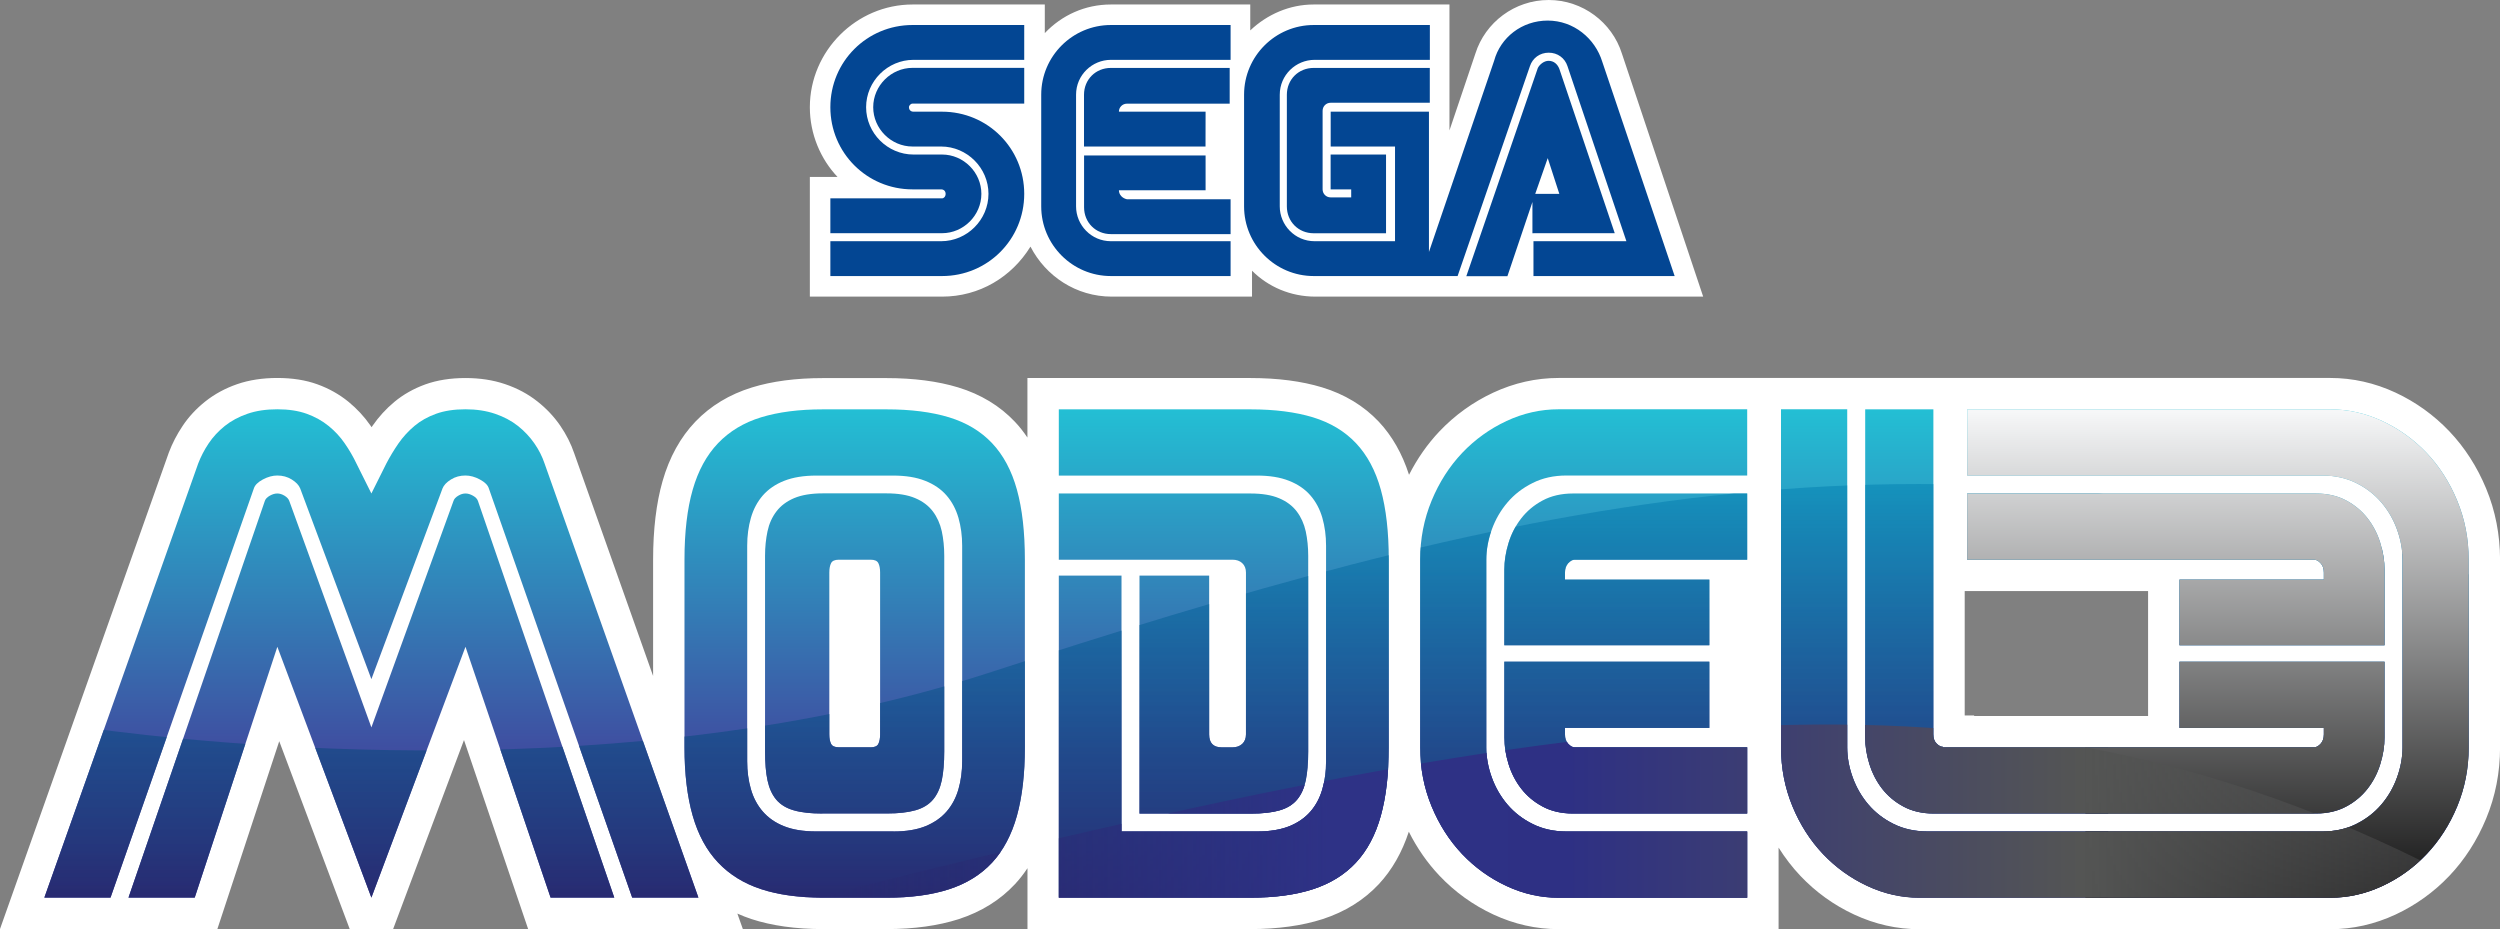 <?xml version="1.0" encoding="utf-8"?>
<!-- Generator: Adobe Illustrator 25.4.1, SVG Export Plug-In . SVG Version: 6.00 Build 0)  -->
<svg version="1.1" id="Layer_1" xmlns="http://www.w3.org/2000/svg" xmlns:xlink="http://www.w3.org/1999/xlink" x="0px" y="0px"
	 viewBox="0 0 3839 1426.6" style="enable-background:new 0 0 3839 1426.6;" xml:space="preserve">
<rect x="0" y="0" width="3839" height="1426.6" fill="#808080" stroke="none"/>
<style type="text/css">
	.st0{fill:#FFFFFF;}
	.st1{fill:#034693;}
	.st2{fill:url(#SVGID_00000061459438103495344260000017360832199951739325_);}
	.st3{fill:url(#SVGID_00000004511620385642267470000014415916414757842619_);}
	.st4{fill:url(#SVGID_00000010309236141115270380000010408446504454071464_);}
	.st5{fill:url(#SVGID_00000033335703562560723110000007265884802076355246_);}
	.st6{fill:url(#SVGID_00000085237811917872391700000010694341373191928496_);}
	.st7{fill:url(#SVGID_00000066503422333609923320000013250368530150723224_);}
	.st8{fill:url(#SVGID_00000088107647640346482510000014723237994278511777_);}
	.st9{fill:url(#SVGID_00000106856540503951838520000015303528233426481049_);}
	.st10{fill:url(#SVGID_00000048482161122054290820000002701865725426657705_);}
	.st11{fill:url(#SVGID_00000096763378697366237300000007566759752532730789_);}
	.st12{fill:url(#SVGID_00000085241250419247237840000009691054380881906313_);}
	.st13{clip-path:url(#SVGID_00000088119289984852884050000013264258732896035506_);}
	.st14{fill:url(#SVGID_00000051351188236131203980000014101169153574413742_);}
	.st15{fill:url(#SVGID_00000146465833745055324420000008689468575203029387_);}
	.st16{fill:url(#SVGID_00000101096424877405650780000003125223661856503179_);}
	.st17{fill:url(#SVGID_00000135659048196248013670000016937821420328953263_);}
	.st18{fill:url(#SVGID_00000030447776309373171410000002103060273173007805_);}
	.st19{fill:url(#SVGID_00000026151804645147215550000016945993098092795009_);}
	.st20{fill:url(#SVGID_00000066474343412993197310000006475312342811201669_);}
	.st21{fill:none;}
	.st22{clip-path:url(#SVGID_00000105415497769504707000000012936274518766981276_);}
	.st23{fill:url(#SVGID_00000016060874861215812780000015487278603455840940_);}
	.st24{fill:url(#SVGID_00000012452603093474818800000010154426822341254322_);}
	.st25{fill:url(#SVGID_00000049923440782179134310000017246466633590205627_);}
	.st26{fill:url(#SVGID_00000005230201035813824470000012281208804445408129_);}
	.st27{fill:url(#SVGID_00000176012549080645621200000006520879509578444930_);}
	.st28{fill:url(#SVGID_00000013891465385139863790000007054341468265462955_);}
	.st29{fill:url(#SVGID_00000092434844034152611450000002786112175906106040_);}
	.st30{fill:url(#SVGID_00000052796196707995052210000007781258545984305085_);}
	.st31{fill:url(#SVGID_00000019645560395008339440000007861746146661024671_);}
	.st32{fill:url(#SVGID_00000132070952264095323240000016629882548596514706_);}
	.st33{fill:url(#SVGID_00000155120029819627268590000013621806181035270022_);}
	.st34{fill:url(#SVGID_00000078023951161477426890000005069862333490684855_);}
	.st35{clip-path:url(#SVGID_00000124881166224250900900000004963149303058664883_);}
	.st36{fill:url(#SVGID_00000016069804312063424730000014268882799158934656_);}
	.st37{fill:url(#SVGID_00000137849281450761731270000016586939868766211733_);}
	.st38{fill:url(#SVGID_00000076577252070262101470000001637723945591323532_);}
	.st39{fill:url(#SVGID_00000039113947797708922410000002445653588381779361_);}
	.st40{fill:url(#SVGID_00000183932650162380011870000018174446277003698072_);}
	.st41{fill:url(#SVGID_00000149354337509550454310000011172900771594075544_);}
	.st42{fill:url(#SVGID_00000080165044963220438890000007094913959290768555_);}
	.st43{clip-path:url(#SVGID_00000132780135933926021360000001651270246236888241_);}
	.st44{fill:url(#SVGID_00000154425540291361942140000006776960544860870021_);}
	.st45{fill:url(#SVGID_00000067948482578316968920000017572047904928681864_);}
	.st46{fill:url(#SVGID_00000118372708204815179990000011763195370582655878_);}
	.st47{fill:url(#SVGID_00000162313726511699166700000014226136698997560464_);}
	.st48{fill:url(#SVGID_00000042005091968285189650000010540495248865079187_);}
	.st49{fill:url(#SVGID_00000113329850656128106470000000282238194786299531_);}
	.st50{fill:url(#SVGID_00000147901087528205524790000004128902478449337019_);}
	.st51{fill:url(#SVGID_00000077325863268996635660000004892263478239269306_);}
	.st52{fill:url(#SVGID_00000167395463960610645040000014764532142742786210_);}
	.st53{fill:url(#SVGID_00000163790142772598403580000016259395834055913367_);}
	.st54{fill:url(#SVGID_00000059297348935618752220000005634890482478702765_);}
	.st55{fill:url(#SVGID_00000054969873750618816990000004163639831264689592_);}
	.st56{clip-path:url(#SVGID_00000003798346663799590250000015581778393654041503_);}
	.st57{fill:url(#SVGID_00000099623321379261248410000010097949391597482930_);}
	.st58{fill:url(#SVGID_00000173122482955646259380000003406532710096254592_);}
	.st59{fill:url(#SVGID_00000066495143015027879660000001842914786048356266_);}
	.st60{fill:url(#SVGID_00000121967777234422030580000005686875935811139512_);}
	.st61{fill:url(#SVGID_00000094588968495386022660000015151947217966143639_);}
	.st62{fill:url(#SVGID_00000023970920586496442210000009258930840083343024_);}
	.st63{fill:url(#SVGID_00000057108368939761916150000013167905064280533633_);}
	.st64{clip-path:url(#SVGID_00000127761410424033696550000011134846885944329130_);}
	.st65{fill:url(#SVGID_00000111169411499805621540000001705476939956226722_);}
	.st66{fill:url(#SVGID_00000104703897796173945980000017124216825208651959_);}
	.st67{fill:url(#SVGID_00000144321961539778938990000006140929588691359116_);}
	.st68{fill:url(#SVGID_00000042012218009918728940000018291647692606261156_);}
	.st69{fill:url(#SVGID_00000074440096815958043650000002177081782702114729_);}
	.st70{fill:url(#SVGID_00000085955167649223314260000015218042604514513835_);}
	.st71{fill:url(#SVGID_00000162332112617651058450000011247198020218762391_);}
	.st72{fill:url(#SVGID_00000095319864121150096560000008730991680159713980_);}
	.st73{fill:url(#SVGID_00000105417112581236083790000008651665259695761050_);}
	.st74{fill:url(#SVGID_00000037669356595769194680000018093476688395758493_);}
	.st75{fill:url(#SVGID_00000165920542827272718040000000905007613131583641_);}
	.st76{fill:url(#SVGID_00000018949322583762009080000004092655354244457357_);}
	.st77{fill:url(#SVGID_00000119077953934670951910000006766443777939299487_);}
	.st78{fill:url(#SVGID_00000007404308457986910800000007914192201504086192_);}
	.st79{fill:url(#SVGID_00000056414392461052239960000008827013285873238145_);}
	.st80{fill:url(#SVGID_00000035492861155921729040000003086810506426627002_);}
	.st81{fill:url(#SVGID_00000156584974710363703930000013776159187747332492_);}
	.st82{fill:url(#SVGID_00000110470355203157827850000004331124571092209024_);}
	.st83{fill:url(#SVGID_00000008113818009984864780000008172706266827580349_);}
	.st84{fill:url(#SVGID_00000026864654570242156210000005136347370916306608_);}
	.st85{fill:url(#SVGID_00000150787795957049567620000008389954957654776505_);}
	.st86{fill:url(#SVGID_00000142886895634328532360000010749195026986208395_);}
	.st87{fill:url(#SVGID_00000000939334012481700710000006141914837740934578_);}
	.st88{fill:url(#SVGID_00000029011072797031494830000007934892187853647236_);}
	.st89{fill:url(#SVGID_00000167367827850884584120000005295953706796927150_);}
	.st90{fill:url(#SVGID_00000014619569745116536540000004094431055174818700_);}
	.st91{fill:url(#SVGID_00000103976402421507843070000005705743102843295657_);}
	.st92{clip-path:url(#SVGID_00000127008263254467946580000010783387123032339903_);}
	.st93{fill:url(#SVGID_00000004548584772452981630000005366522455375280793_);}
	.st94{fill:url(#SVGID_00000158015324648971538120000000744636925875634573_);}
	.st95{fill:url(#SVGID_00000029732058738126814530000011743474100058094738_);}
	.st96{fill:url(#SVGID_00000062876464074883317350000013095775402670464147_);}
	.st97{fill:url(#SVGID_00000145026889646178877690000007775118663108031362_);}
	.st98{fill:url(#SVGID_00000145756733916223331800000010228007589533633191_);}
	.st99{fill:url(#SVGID_00000180361088309081024510000006940479221232023194_);}
	.st100{clip-path:url(#SVGID_00000066498104698906191160000001848472241333649549_);}
	.st101{fill:url(#SVGID_00000164514149747248827820000000817063321618259865_);}
	.st102{fill:url(#SVGID_00000083784067496936266270000004352411324583514027_);}
	.st103{fill:url(#SVGID_00000090264338736859926430000007475992970080245416_);}
	.st104{fill:url(#SVGID_00000103957846694541393570000006158316057574603709_);}
	.st105{fill:url(#SVGID_00000170263550853391045930000006648917190528287402_);}
	.st106{fill:url(#SVGID_00000127724923521154132840000007739019238673523633_);}
	.st107{fill:url(#SVGID_00000061431642291222343480000004236467111957039017_);}
	.st108{fill:url(#SVGID_00000101806241917338011350000009613287370590464917_);}
	.st109{fill:url(#SVGID_00000130628600717698068120000010097704137283992232_);}
	.st110{fill:url(#SVGID_00000088126157363486419660000009846684573271137669_);}
	.st111{fill:url(#SVGID_00000180328830698248308750000008451096554523221641_);}
	.st112{fill:url(#SVGID_00000148643864507017169560000007293713610026668455_);}
	.st113{fill:url(#SVGID_00000114046253376716386770000005514885984504810400_);}
	.st114{fill:url(#SVGID_00000042709069894206975490000018338471305121953454_);}
	.st115{fill:url(#SVGID_00000174593150524957226830000013537273370404101800_);}
	.st116{clip-path:url(#SVGID_00000012451231968688627190000006207056966991956668_);}
	.st117{fill:url(#SVGID_00000067943316589071164030000013204466077794111903_);}
	.st118{fill:url(#SVGID_00000130608880987593560880000004476194151564623272_);}
	.st119{fill:url(#SVGID_00000026142259547896165070000005285144528483520422_);}
	.st120{fill:url(#SVGID_00000000202162797810186190000004193940081527199130_);}
	.st121{fill:url(#SVGID_00000138537705698409142940000009112386511509759417_);}
	.st122{fill:url(#SVGID_00000013883832437925079370000009689667518432639631_);}
	.st123{fill:url(#SVGID_00000111190646455015142830000003029014042009237141_);}
	.st124{clip-path:url(#SVGID_00000179645991643325666960000011778607409764262057_);}
	.st125{fill:url(#SVGID_00000165192840068195684020000002856924275624482973_);}
	.st126{fill:url(#SVGID_00000063609402943225099630000002907612534123133598_);}
	.st127{fill:url(#SVGID_00000049218093516600768750000016995084662587007649_);}
	.st128{fill:url(#SVGID_00000127762018568063289170000000182648753355261109_);}
	.st129{fill:url(#SVGID_00000153691120623554895140000004278687851650789773_);}
	.st130{fill:url(#SVGID_00000065794948766032398210000009519566178716945073_);}
	.st131{fill:url(#SVGID_00000060745614259198720120000016455720211987288750_);}
	.st132{clip-path:url(#SVGID_00000021817298020639022720000017766805558240284319_);}
	.st133{fill:url(#SVGID_00000018949122772635037100000007413568213833966976_);}
	.st134{fill:url(#SVGID_00000159456957739229275480000011206413441422686343_);}
	.st135{fill:url(#SVGID_00000097486867788872381190000004297287209437486486_);}
	.st136{fill:url(#SVGID_00000142151717272634136220000002038243272581064082_);}
	.st137{fill:url(#SVGID_00000028289790128717591940000003324002705301300660_);}
	.st138{fill:url(#SVGID_00000111163131799933864020000015478160696291420852_);}
	.st139{fill:url(#SVGID_00000107557233531152805890000000453581360976403362_);}
	.st140{clip-path:url(#SVGID_00000120560680948110933060000015770549966995322794_);}
	.st141{fill:url(#SVGID_00000037664495390426320960000014116201136786664845_);}
	.st142{fill:url(#SVGID_00000046329451368625371180000007236272444206462870_);}
	.st143{fill:url(#SVGID_00000069377096136218535380000013591002350014842009_);}
	.st144{fill:url(#SVGID_00000033364315372470197060000011594000904110559669_);}
	.st145{fill:url(#SVGID_00000134218378386639387340000006015364373338396828_);}
	.st146{fill:url(#SVGID_00000179612357514847053810000005243632731699885732_);}
	.st147{fill:url(#SVGID_00000125601445160711717740000005896278485378586508_);}
	.st148{clip-path:url(#SVGID_00000076566475198281588390000017984931948646046606_);}
	.st149{fill:url(#SVGID_00000137130618749799331100000009236161802135078335_);}
	.st150{fill:url(#SVGID_00000030447527517347419500000010037674371094410121_);}
	.st151{fill:url(#SVGID_00000106850052032013644820000015484788719589645485_);}
	.st152{fill:url(#SVGID_00000031901004923827327780000007340662080483320974_);}
	.st153{fill:url(#SVGID_00000109014304668260478800000005055399062784318354_);}
	.st154{fill:url(#SVGID_00000098218929376301693930000013640222493645193870_);}
	.st155{fill:url(#SVGID_00000009582481066445120660000011555254322601797262_);}
	.st156{clip-path:url(#SVGID_00000155842344862400144470000009721962653663740605_);}
	.st157{fill:url(#SVGID_00000004516123737654646420000002268534906109526716_);}
	.st158{fill:url(#SVGID_00000088816082707015628060000017413716823733221805_);}
	.st159{fill:url(#SVGID_00000105420220133041205000000010707201526086494118_);}
	.st160{fill:url(#SVGID_00000096742474134739904940000005700996617419059852_);}
	.st161{fill:url(#SVGID_00000072276521543377552530000003296923638967735687_);}
	.st162{fill:url(#SVGID_00000083079046395944965640000017630145513502151606_);}
	.st163{fill:url(#SVGID_00000064326804542081378470000016761625662256315321_);}
	.st164{fill:url(#SVGID_00000096050924458066393800000015621993432867608247_);}
	.st165{fill:url(#SVGID_00000077287382956894352210000011801014685908308118_);}
	.st166{fill:url(#SVGID_00000126286361888655838710000017030512120893498247_);}
	.st167{fill:url(#SVGID_00000044877685763410697520000004813033385543480963_);}
	.st168{fill:url(#SVGID_00000075133864701563108560000004406723254491159433_);}
	.st169{fill:url(#SVGID_00000070802764267734049820000017395556740006351522_);}
	.st170{fill:url(#SVGID_00000037675871596016429790000006264101598299909248_);}
	.st171{clip-path:url(#SVGID_00000179610105746530919380000013767921784393757333_);}
	.st172{fill:url(#SVGID_00000095317006806658688700000010151198552408704942_);}
	.st173{fill:url(#SVGID_00000137821356228628065840000015428949514059534250_);}
	.st174{fill:url(#SVGID_00000137119431425372134300000009205167358531138201_);}
	.st175{fill:url(#SVGID_00000060731911032082410290000015345289038408725689_);}
	.st176{fill:url(#SVGID_00000151506113976611429300000010066218916806677378_);}
	.st177{fill:url(#SVGID_00000017476649709507420700000012596095897940088193_);}
	.st178{fill:url(#SVGID_00000133502295429428722250000002625011678641195937_);}
	.st179{clip-path:url(#SVGID_00000167365289800808579730000006965216331365930171_);}
	.st180{fill:url(#SVGID_00000032634015590858659740000005905871127129693867_);}
	.st181{fill:url(#SVGID_00000091012009194326367030000011960176702684499345_);}
	.st182{fill:url(#SVGID_00000033344814121519859200000017148499882541572266_);}
	.st183{fill:url(#SVGID_00000176733578565211206160000006205459172373392313_);}
	.st184{fill:url(#SVGID_00000168810381320870554250000006510125327603154111_);}
	.st185{fill:url(#SVGID_00000018955968319630539030000018095629457819185339_);}
	.st186{fill:url(#SVGID_00000181808585391261385080000009670268739839967670_);}
	.st187{fill:url(#SVGID_00000160905037211548200380000005256734205456198844_);}
	.st188{fill:url(#SVGID_00000072274204449765981230000007920258095303930778_);}
	.st189{fill:url(#SVGID_00000169533043810094652110000014114211123814152627_);}
	.st190{fill:url(#SVGID_00000084488360574200633200000006585412185787653774_);}
	.st191{fill:url(#SVGID_00000000910873166637176630000010104900774650749106_);}
	.st192{clip-path:url(#SVGID_00000178916184728740931060000002077013698185780157_);}
	.st193{fill:url(#SVGID_00000083084805402280636480000007133810249629825923_);}
	.st194{fill:url(#SVGID_00000015316038961944163140000016929723381356870079_);}
	.st195{fill:url(#SVGID_00000140703127845390066650000010881462659301305267_);}
	.st196{fill:url(#SVGID_00000086676929047719871620000003792283039385676721_);}
	.st197{fill:url(#SVGID_00000124147216653826948690000009510350425962767778_);}
	.st198{fill:url(#SVGID_00000134225163549107935950000007371163169120720568_);}
	.st199{fill:url(#SVGID_00000061467219036359674250000014388569521233409681_);}
	.st200{clip-path:url(#SVGID_00000067210667669767634350000010232266002077166733_);}
	.st201{fill:url(#SVGID_00000019666150232256718720000004310642576196359306_);}
	.st202{fill:url(#SVGID_00000156575896786710296620000013222483707536791978_);}
	.st203{fill:url(#SVGID_00000149340954191298209970000011454172973349354402_);}
	.st204{fill:url(#SVGID_00000062190792456209640400000003497374688754572700_);}
	.st205{fill:url(#SVGID_00000066473346959038322650000008093706944861185687_);}
	.st206{fill:url(#SVGID_00000015354842218745036690000000733771882664983433_);}
	.st207{fill:url(#SVGID_00000010311088752836752300000010526696767664653993_);}
	.st208{fill:url(#SVGID_00000163778822477691454500000013463424319121544877_);}
	.st209{fill:url(#SVGID_00000064355463733594453820000011771117488014099359_);}
	.st210{fill:url(#SVGID_00000095333129533009882360000003073163372704220091_);}
</style>
<g>
	
		<linearGradient id="SVGID_00000099626388547976349230000011883329706908704914_" gradientUnits="userSpaceOnUse" x1="3405.84" y1="628.612" x2="3405.84" y2="1378.449">
		<stop  offset="0" style="stop-color:#23BFD4"/>
		<stop  offset="0.703" style="stop-color:#3F4DA0"/>
	</linearGradient>
	<path style="fill:url(#SVGID_00000099626388547976349230000011883329706908704914_);" d="M3790.9,1147.6c0,32.1-5.9,62.3-17.6,90.6
		c-11.7,28.3-27.4,52.7-47,73.4c-19.6,20.6-42.3,37-68,48.9c-25.7,12-52.4,18-79.9,18h-375.9v-101.7h363.7c19.4,0,36.7-3.8,52-11.5
		c15.3-7.6,28.2-17.6,38.6-29.8c10.4-12.2,18.5-26.1,24.1-41.7c5.6-15.5,8.4-31,8.4-46.2V859.4c0-15.3-2.8-30.7-8.4-46.2
		c-5.6-15.5-13.6-29.4-24.1-41.7c-10.4-12.2-23.3-22.2-38.6-29.8c-15.3-7.6-32.6-11.5-52-11.5h-545.3V628.6h557.5
		c27.5,0,54.2,6,79.9,18c25.7,12,48.4,28.3,68,48.9c19.6,20.6,35.3,45.1,47,73.4c11.7,28.3,17.6,58.5,17.6,90.6V1147.6z
		 M3346.8,990.9V890h221.7v-10.7c0-6.1-1.6-11-5-14.5c-3.3-3.6-6.5-5.3-9.6-5.3h-533.1V757.8h535.4c17.8,0,33.4,3.6,46.6,10.7
		c13.3,7.1,24.2,16.3,32.9,27.5c8.7,11.2,15.2,23.8,19.5,37.8c4.3,14,6.5,27.6,6.5,40.9v116.2H3346.8z M3661.7,1132.3
		c0,13.3-2.2,26.9-6.5,40.9c-4.3,14-10.8,26.6-19.5,37.8c-8.7,11.2-19.6,20.4-32.9,27.5c-13.2,7.1-28.8,10.7-46.6,10.7h-353.7
		v-101.7h351.4c3.1,0,6.2-1.8,9.6-5.3c3.3-3.6,5-8.4,5-14.5v-9.9h-221.7v-101.7h314.9V1132.3z"/>
	<g>
		
			<linearGradient id="SVGID_00000116939196404592459590000016404701328720138160_" gradientUnits="userSpaceOnUse" x1="570.321" y1="628.602" x2="570.321" y2="1378.439">
			<stop  offset="0" style="stop-color:#23BFD4"/>
			<stop  offset="0.703" style="stop-color:#3F4DA0"/>
		</linearGradient>
		<path style="fill:url(#SVGID_00000116939196404592459590000016404701328720138160_);" d="M570.3,1042.9L461,750.1
			c-2-5.1-6.4-9.7-13-13.8c-6.6-4.1-14-6.1-22.2-6.1c-7.1,0-14.5,2-22.2,6.1c-7.6,4.1-12.2,8.7-13.8,13.8l-220.1,628.3H68.1
			l236.2-666.5c4.1-10.7,9.4-21,16.1-31c6.6-9.9,14.9-18.8,24.8-26.8c9.9-7.9,21.5-14.1,34.8-18.7c13.2-4.6,28.5-6.9,45.9-6.9
			c17.3,0,32.4,2.3,45.1,6.9c12.7,4.6,23.9,10.8,33.6,18.7c9.7,7.9,18,16.8,24.8,26.8c6.9,9.9,12.9,20.3,18,31l22.9,45.9l22.9-45.9
			c5.6-10.7,11.8-21,18.7-31c6.9-9.9,15-18.8,24.5-26.8c9.4-7.9,20.5-14.1,33.2-18.7c12.7-4.6,27.8-6.9,45.1-6.9
			c16.8,0,32,2.3,45.5,6.9c13.5,4.6,25.2,10.8,35.2,18.7c9.9,7.9,18.3,16.8,25.2,26.8c6.9,9.9,12.1,20.3,15.7,31l236.2,666.5H970.8
			L750.7,750.1c-1.5-5.1-6.1-9.7-13.8-13.8c-7.6-4.1-15-6.1-22.2-6.1c-8.2,0-15.6,2-22.2,6.1c-6.6,4.1-11,8.7-13,13.8L570.3,1042.9z
			 M570.3,1378.4L425.9,993.2L299,1378.4H197.3l209.4-609.2c1-3.1,3.6-5.7,7.6-8c4.1-2.3,7.9-3.4,11.5-3.4c3.6,0,7.3,1.1,11.1,3.4
			c3.8,2.3,6.2,5,7.3,8L570.3,1117l126.1-347.8c1-3.1,3.4-5.7,7.3-8c3.8-2.3,7.5-3.4,11.1-3.4c3.6,0,7.4,1.1,11.5,3.4
			c4.1,2.3,6.6,5,7.6,8l209.4,609.2h-97.8L714.8,993.2L570.3,1378.4z"/>
	</g>
	<g>
		
			<linearGradient id="SVGID_00000060022028655342657170000003739886584612380328_" gradientUnits="userSpaceOnUse" x1="1312.506" y1="628.601" x2="1312.506" y2="1378.438">
			<stop  offset="0" style="stop-color:#23BFD4"/>
			<stop  offset="0.703" style="stop-color:#3F4DA0"/>
		</linearGradient>
		<path style="fill:url(#SVGID_00000060022028655342657170000003739886584612380328_);" d="M1561.7,752
			c-8.2-29.3-20.9-53.1-38.2-71.5c-17.3-18.3-39.4-31.6-66.1-39.7c-26.8-8.1-58.7-12.2-95.9-12.2h-97.8c-36.7,0-68.3,4.1-94.8,12.2
			c-26.5,8.2-48.5,21.4-66.1,39.7c-17.6,18.3-30.6,42.2-39,71.5c-8.4,29.3-12.6,65.1-12.6,107.4v288.2c0,40.8,4.2,75.8,12.6,105.1
			c8.4,29.3,21.4,53.3,39,71.8c17.6,18.6,39.6,32.2,66.1,40.9c26.5,8.7,58.1,13,94.8,13h97.8c37.2,0,69.2-4.3,95.9-13
			c26.8-8.7,48.8-22.3,66.1-40.9c17.3-18.6,30.1-42.5,38.2-71.8c8.1-29.3,12.2-64.3,12.2-105.1V859.4
			C1573.9,817.1,1569.8,781.4,1561.7,752z M1477.6,1169c0,15.3-1.9,29.6-5.7,42.8c-3.8,13.3-9.9,24.7-18.3,34.4
			c-8.4,9.7-19.2,17.2-32.5,22.5c-13.3,5.4-29.6,8-48.9,8h-59.6h-59.6c-19.4,0-35.7-2.7-48.9-8c-13.3-5.4-24.1-12.9-32.5-22.5
			c-8.4-9.7-14.5-21.1-18.3-34.4c-3.8-13.2-5.7-27.5-5.7-42.8V838c0-15.3,1.9-29.5,5.7-42.8c3.8-13.2,9.9-24.7,18.3-34.4
			c8.4-9.7,19.4-17.2,32.9-22.5c13.5-5.4,29.9-8,49.3-8h117.7c19.4,0,35.8,2.7,49.3,8c13.5,5.3,24.5,12.9,32.9,22.5
			c8.4,9.7,14.5,21.2,18.3,34.4c3.8,13.3,5.7,27.5,5.7,42.8V1169z"/>
	</g>
	<path class="st0" d="M1262.8,1297.4c-22.6,0-41.4-2.2-57.3-6.9c-20.8-6-37.7-16.7-50.3-31.9c-11.4-13.7-19.3-30.6-23.5-50.2
		c-3.3-15.3-4.9-33.3-4.9-54.7V853.3c0-16.7,1.7-32.7,4.9-47.7c4-18.6,11.6-35.3,22.5-49.6c11.7-15.3,27.4-27.2,46.6-35.4
		c17.7-7.5,38.2-11.1,62.7-11.1h97.8c24.5,0,45,3.6,62.7,11c19.2,8.1,34.9,20,46.6,35.3c10.9,14.3,18.5,31,22.6,49.6
		c3.3,15.1,4.9,31.1,4.9,47.7v300.4c0,21.4-1.6,39.3-4.9,54.7c-4.2,19.7-12.1,36.6-23.5,50.2c-12.7,15.2-29.6,25.9-50.4,31.9
		c-15.9,4.6-34.7,6.9-57.3,6.9H1262.8z"/>
	<g>
		
			<linearGradient id="SVGID_00000181087338001718651760000014326145094390358958_" gradientUnits="userSpaceOnUse" x1="1312.506" y1="757.779" x2="1312.506" y2="1249.263">
			<stop  offset="0" style="stop-color:#23BFD4"/>
			<stop  offset="0.703" style="stop-color:#3F4DA0"/>
		</linearGradient>
		<path style="fill:url(#SVGID_00000181087338001718651760000014326145094390358958_);" d="M1446.3,815.9
			c-2.6-11.7-7.1-21.9-13.8-30.6c-6.6-8.7-15.7-15.4-27.1-20.3c-11.5-4.8-26.1-7.3-44-7.3h-48.9h-48.9c-17.8,0-32.5,2.4-44,7.3
			c-11.5,4.8-20.5,11.6-27.1,20.3c-6.6,8.7-11.2,18.9-13.8,30.6c-2.6,11.7-3.8,24.2-3.8,37.5v300.4c0,17.8,1.3,32.7,3.8,44.7
			c2.5,12,7,21.8,13.4,29.4c6.4,7.6,15.3,13.1,26.8,16.4c11.5,3.3,26.1,5,44,5h99.4c17.8,0,32.5-1.6,44-5
			c11.5-3.3,20.4-8.8,26.8-16.4c6.4-7.6,10.8-17.4,13.4-29.4c2.5-12,3.8-26.9,3.8-44.7V853.3
			C1450.1,840.1,1448.8,827.6,1446.3,815.9z M1351.5,1127.7c0,6.1-0.9,11-2.7,14.5c-1.8,3.6-5.7,5.3-11.8,5.3H1288
			c-6.1,0-10.1-1.8-11.8-5.3c-1.8-3.6-2.7-8.4-2.7-14.5V879.3c0-6.1,0.9-11,2.7-14.5c1.8-3.6,5.7-5.3,11.8-5.3h48.9
			c6.1,0,10.1,1.8,11.8,5.3c1.8,3.6,2.7,8.4,2.7,14.5V1127.7z"/>
	</g>
	<g>
		
			<linearGradient id="SVGID_00000122722947415015635020000002881217834058466215_" gradientUnits="userSpaceOnUse" x1="1879.27" y1="628.602" x2="1879.27" y2="1378.439">
			<stop  offset="0" style="stop-color:#23BFD4"/>
			<stop  offset="0.703" style="stop-color:#3F4DA0"/>
		</linearGradient>
		<path style="fill:url(#SVGID_00000122722947415015635020000002881217834058466215_);" d="M1979.8,1268.8
			c13.2-5.4,24.1-12.9,32.5-22.5c8.4-9.7,14.5-21.1,18.3-34.4c3.8-13.2,5.7-27.5,5.7-42.8V838c0-15.3-1.9-29.5-5.7-42.8
			c-3.8-13.2-9.9-24.7-18.3-34.4c-8.4-9.7-19.4-17.2-32.9-22.5c-13.5-5.4-29.9-8-49.3-8h-304.2V628.6h294.3
			c37.2,0,69.2,4.1,95.9,12.2c26.8,8.2,48.8,21.4,66.1,39.7c17.3,18.3,30.1,42.2,38.2,71.5c8.1,29.3,12.2,65.1,12.2,107.4v288.2
			c0,40.8-4.1,75.8-12.2,105.1c-8.2,29.3-20.9,53.3-38.2,71.9c-17.3,18.6-39.4,32.2-66.1,40.9c-26.8,8.7-58.7,13-95.9,13h-294.3
			V883.9h96.3v392.9h208.7C1950.2,1276.8,1966.5,1274.1,1979.8,1268.8z M1625.9,859.4V757.8h294.3c17.8,0,32.5,2.4,44,7.3
			c11.5,4.8,20.5,11.6,27.1,20.3c6.6,8.7,11.2,18.9,13.8,30.6c2.5,11.7,3.8,24.2,3.8,37.5v300.4c0,17.8-1.3,32.7-3.8,44.7
			c-2.6,12-7,21.8-13.4,29.4c-6.4,7.6-15.3,13.1-26.8,16.4c-11.5,3.3-26.1,5-43.9,5h-171.2V883.9h107v243.8
			c0,13.3,6.4,19.9,19.1,19.9h16.8c6.1,0,11.1-1.8,14.9-5.3c3.8-3.6,5.7-8.4,5.7-14.5V879.3c0-6.1-1.9-11-5.7-14.5
			c-3.8-3.6-8.8-5.3-14.9-5.3H1625.9z"/>
	</g>
	<g>
		
			<linearGradient id="SVGID_00000124151888228011265580000002723265286356158608_" gradientUnits="userSpaceOnUse" x1="2431.894" y1="628.602" x2="2431.894" y2="1378.439">
			<stop  offset="0" style="stop-color:#23BFD4"/>
			<stop  offset="0.703" style="stop-color:#3F4DA0"/>
		</linearGradient>
		<path style="fill:url(#SVGID_00000124151888228011265580000002723265286356158608_);" d="M2180.8,859.4c0-32.1,5.9-62.3,17.6-90.6
			c11.7-28.3,27.4-52.7,47-73.4c19.6-20.6,42.3-36.9,68-48.9c25.7-12,52.4-18,79.9-18H2683v101.7h-277.5c-19.4,0-36.7,3.8-52,11.5
			c-15.3,7.6-28.2,17.6-38.6,29.8c-10.4,12.2-18.5,26.1-24.1,41.7c-5.6,15.6-8.4,31-8.4,46.2v288.2c0,15.3,2.8,30.7,8.4,46.2
			c5.6,15.5,13.6,29.4,24.1,41.7c10.4,12.2,23.3,22.2,38.6,29.8c15.3,7.6,32.6,11.5,52,11.5H2683v101.7h-289.7
			c-27.5,0-54.2-6-79.9-18c-25.7-12-48.4-28.3-68-48.9c-19.6-20.6-35.3-45.1-47-73.4c-11.7-28.3-17.6-58.5-17.6-90.6V859.4z
			 M2310,990.9V874.7c0-13.2,2.2-26.9,6.5-40.9c4.3-14,10.8-26.6,19.5-37.8c8.7-11.2,19.6-20.4,32.9-27.5
			c13.2-7.1,28.8-10.7,46.6-10.7H2683v101.7h-265.2c-3.1,0-6.2,1.8-9.6,5.3c-3.3,3.6-5,8.4-5,14.5V890h221.7v100.9H2310z
			 M2310,1016.1h314.9v101.7h-221.7v9.9c0,6.1,1.6,11,5,14.5c3.3,3.6,6.5,5.3,9.6,5.3H2683v101.7h-267.5c-17.8,0-33.4-3.6-46.6-10.7
			c-13.3-7.1-24.2-16.3-32.9-27.5c-8.7-11.2-15.2-23.8-19.5-37.8c-4.3-14-6.5-27.6-6.5-40.9V1016.1z"/>
	</g>
	<g>
		
			<linearGradient id="SVGID_00000125580895595884392320000003013504183329803145_" gradientUnits="userSpaceOnUse" x1="2986.051" y1="628.602" x2="2986.051" y2="1378.439">
			<stop  offset="0" style="stop-color:#23BFD4"/>
			<stop  offset="0.703" style="stop-color:#3F4DA0"/>
		</linearGradient>
		<path style="fill:url(#SVGID_00000125580895595884392320000003013504183329803145_);" d="M3237.1,1378.4h-289.7
			c-27.5,0-54.2-6-79.9-18c-25.7-12-48.4-28.3-68-48.9c-19.6-20.6-35.3-45.1-47-73.4c-11.7-28.3-17.6-58.5-17.6-90.6v-519h101.7v519
			c0,15.3,2.8,30.7,8.4,46.2c5.6,15.5,13.6,29.4,24.1,41.7c10.4,12.2,23.3,22.2,38.6,29.8c15.3,7.6,32.6,11.5,52,11.5h277.5V1378.4z
			 M2983.4,1147.6h253.8v101.7h-267.5c-17.8,0-33.4-3.6-46.6-10.7c-13.3-7.1-24.2-16.3-32.9-27.5c-8.7-11.2-15.2-23.8-19.5-37.8
			c-4.3-14-6.5-27.6-6.5-40.9V628.6h104.7v499.1c0,6.1,1.6,10.8,5,14.1c3.3,3.3,6.5,5,9.6,5V1147.6z"/>
	</g>
	<path class="st0" d="M3817.8,750.4c-13.9-33.6-33-63.3-56.6-88.1c-23.7-24.9-51.5-44.9-82.6-59.4c-32-14.9-65.7-22.5-100.2-22.5
		H3017v0h-285.9h-44.3h-293.5c-34.4,0-68.2,7.6-100.2,22.5c-31.1,14.5-58.9,34.5-82.6,59.4c-18.5,19.5-34.1,41.9-46.8,66.8
		c-10.4-32.4-26-59.8-46.5-81.6c-23.1-24.4-52.4-42.2-87.1-52.7c-31.2-9.5-68.2-14.3-110-14.3h-342.4v91.4
		c-5.9-8.7-12.2-16.9-19.3-24.3c-23.1-24.4-52.3-42.1-87.1-52.7c-31.2-9.5-68.2-14.3-110-14.3h-97.8c-41.3,0-77.9,4.8-108.9,14.4
		c-34.3,10.6-63.5,28.2-86.7,52.4c-23,24-40,54.7-50.5,91.5c-9.6,33.5-14.5,74.1-14.5,120.7V1038L881.8,696.2
		c-5-14.8-12.3-29.2-21.6-42.7c-9.5-13.8-21.2-26.2-34.9-37c-14.2-11.3-30.9-20.3-49.6-26.6c-18.4-6.3-38.9-9.4-61-9.4
		c-22.8,0-43.5,3.3-61.4,9.7c-18,6.5-34.1,15.6-47.9,27.1c-12.7,10.6-23.8,22.8-33.1,36.2c-0.6,0.8-1.1,1.6-1.7,2.5
		c-0.6-0.8-1.1-1.6-1.7-2.5c-9.4-13.6-20.8-25.9-34-36.7c-13.9-11.3-29.9-20.3-47.7-26.7c-17.9-6.5-38.6-9.7-61.4-9.7
		c-22.6,0-43.4,3.2-61.6,9.5c-18.3,6.3-34.8,15.3-49,26.6c-13.8,11-25.6,23.7-34.9,37.7c-8.6,12.9-15.7,26.5-21,40.6L0,1426.6h333.8
		l95-288.4L537,1426.6h66.7l108.8-290.2l98.5,290.2h329.7l-8.4-23.7c7,3.1,14.1,5.9,21.6,8.4c31.2,10.2,68.1,15.4,109.8,15.4h97.8
		c42.1,0,79.4-5.2,110.8-15.3c34.5-11.2,63.6-29.3,86.5-53.9c6.9-7.4,13.2-15.6,19-24.3v93.5h342.4c42.1,0,79.4-5.2,110.8-15.3
		c34.5-11.2,63.6-29.3,86.5-53.9c20.2-21.7,35.5-48.7,45.9-80.3c12.7,25.3,28.5,48,47.2,67.7c23.7,25,51.5,44.9,82.6,59.4
		c32,14.9,65.7,22.5,100.2,22.5h337.8v-125.2c9.9,15.7,21,30.2,33.5,43.4c23.7,25,51.5,45,82.6,59.4c32,14.9,65.7,22.5,100.2,22.5
		h206.9v0h424c34.5,0,68.2-7.6,100.2-22.5c31.1-14.5,58.9-34.5,82.6-59.4c23.6-24.8,42.7-54.5,56.6-88.1c14.1-34,21.3-70.7,21.3-109
		V859.4C3839,821.1,3831.9,784.4,3817.8,750.4z M3298.6,1099.5h-13.3v0h-253.8v-0.8H3017V907.6h281.6V1099.5z"/>
	<g>
		
			<linearGradient id="SVGID_00000120555014419973377970000015215854939472535222_" gradientUnits="userSpaceOnUse" x1="3405.84" y1="628.612" x2="3405.84" y2="1378.449">
			<stop  offset="0" style="stop-color:#23BFD4"/>
			<stop  offset="0.703" style="stop-color:#3F4DA0"/>
		</linearGradient>
		<path style="fill:url(#SVGID_00000120555014419973377970000015215854939472535222_);" d="M3790.9,1147.6
			c0,32.1-5.9,62.3-17.6,90.6c-11.7,28.3-27.4,52.7-47,73.4c-19.6,20.6-42.3,37-68,48.9c-25.7,12-52.4,18-79.9,18h-375.9v-101.7
			h363.7c19.4,0,36.7-3.8,52-11.5c15.3-7.6,28.2-17.6,38.6-29.8c10.4-12.2,18.5-26.1,24.1-41.7c5.6-15.5,8.4-31,8.4-46.2V859.4
			c0-15.3-2.8-30.7-8.4-46.2c-5.6-15.5-13.6-29.4-24.1-41.7c-10.4-12.2-23.3-22.2-38.6-29.8c-15.3-7.6-32.6-11.5-52-11.5h-545.3
			V628.6h557.5c27.5,0,54.2,6,79.9,18c25.7,12,48.4,28.3,68,48.9c19.6,20.6,35.3,45.1,47,73.4c11.7,28.3,17.6,58.5,17.6,90.6V1147.6
			z M3346.8,990.9V890h221.7v-10.7c0-6.1-1.6-11-5-14.5c-3.3-3.6-6.5-5.3-9.6-5.3h-533.1V757.8h535.4c17.8,0,33.4,3.6,46.6,10.7
			c13.3,7.1,24.2,16.3,32.9,27.5c8.7,11.2,15.2,23.8,19.5,37.8c4.3,14,6.5,27.6,6.5,40.9v116.2H3346.8z M3661.7,1132.3
			c0,13.3-2.2,26.9-6.5,40.9c-4.3,14-10.8,26.6-19.5,37.8c-8.7,11.2-19.6,20.4-32.9,27.5c-13.2,7.1-28.8,10.7-46.6,10.7h-353.7
			v-101.7h351.4c3.1,0,6.2-1.8,9.6-5.3c3.3-3.6,5-8.4,5-14.5v-9.9h-221.7v-101.7h314.9V1132.3z"/>
		<g>
			
				<linearGradient id="SVGID_00000028301830060041304320000006220350542150610828_" gradientUnits="userSpaceOnUse" x1="570.321" y1="628.602" x2="570.321" y2="1378.439">
				<stop  offset="0" style="stop-color:#23BFD4"/>
				<stop  offset="0.703" style="stop-color:#3F4DA0"/>
			</linearGradient>
			<path style="fill:url(#SVGID_00000028301830060041304320000006220350542150610828_);" d="M570.3,1042.9L461,750.1
				c-2-5.1-6.4-9.7-13-13.8c-6.6-4.1-14-6.1-22.2-6.1c-7.1,0-14.5,2-22.2,6.1c-7.6,4.1-12.2,8.7-13.8,13.8l-220.1,628.3H68.1
				l236.2-666.5c4.1-10.7,9.4-21,16.1-31c6.6-9.9,14.9-18.8,24.8-26.8c9.9-7.9,21.5-14.1,34.8-18.7c13.2-4.6,28.5-6.9,45.9-6.9
				c17.3,0,32.4,2.3,45.1,6.9c12.7,4.6,23.9,10.8,33.6,18.7c9.7,7.9,18,16.8,24.8,26.8c6.9,9.9,12.9,20.3,18,31l22.9,45.9l22.9-45.9
				c5.6-10.7,11.8-21,18.7-31c6.9-9.9,15-18.8,24.5-26.8c9.4-7.9,20.5-14.1,33.2-18.7c12.7-4.6,27.8-6.9,45.1-6.9
				c16.8,0,32,2.3,45.5,6.9c13.5,4.6,25.2,10.8,35.2,18.7c9.9,7.9,18.3,16.8,25.2,26.8c6.9,9.9,12.1,20.3,15.7,31l236.2,666.5H970.8
				L750.7,750.1c-1.5-5.1-6.1-9.7-13.8-13.8c-7.6-4.1-15-6.1-22.2-6.1c-8.2,0-15.6,2-22.2,6.1c-6.6,4.1-11,8.7-13,13.8L570.3,1042.9
				z M570.3,1378.4L425.9,993.2L299,1378.4H197.3l209.4-609.2c1-3.1,3.6-5.7,7.6-8c4.1-2.3,7.9-3.4,11.5-3.4c3.6,0,7.3,1.1,11.1,3.4
				c3.8,2.3,6.2,5,7.3,8L570.3,1117l126.1-347.8c1-3.1,3.4-5.7,7.3-8c3.8-2.3,7.5-3.4,11.1-3.4c3.6,0,7.4,1.1,11.5,3.4
				c4.1,2.3,6.6,5,7.6,8l209.4,609.2h-97.8L714.8,993.2L570.3,1378.4z"/>
		</g>
		<g>
			
				<linearGradient id="SVGID_00000054250991446470466680000011668221514653142928_" gradientUnits="userSpaceOnUse" x1="1312.506" y1="628.602" x2="1312.506" y2="1378.439">
				<stop  offset="0" style="stop-color:#23BFD4"/>
				<stop  offset="0.703" style="stop-color:#3F4DA0"/>
			</linearGradient>
			<path style="fill:url(#SVGID_00000054250991446470466680000011668221514653142928_);" d="M1168.8,1365.4
				c-26.5-8.7-48.5-22.3-66.1-40.9c-17.6-18.6-30.6-42.5-39-71.9c-8.4-29.3-12.6-64.3-12.6-105.1V859.4c0-42.3,4.2-78.1,12.6-107.4
				c8.4-29.3,21.4-53.1,39-71.5c17.6-18.3,39.6-31.6,66.1-39.7c26.5-8.1,58.1-12.2,94.8-12.2h97.8c37.2,0,69.2,4.1,95.9,12.2
				c26.8,8.2,48.8,21.4,66.1,39.7c17.3,18.3,30.1,42.2,38.2,71.5c8.1,29.3,12.2,65.1,12.2,107.4v288.2c0,40.8-4.1,75.8-12.2,105.1
				c-8.2,29.3-20.9,53.3-38.2,71.9c-17.3,18.6-39.4,32.2-66.1,40.9c-26.8,8.7-58.7,13-95.9,13h-97.8
				C1226.9,1378.4,1195.3,1374.1,1168.8,1365.4z M1372.1,1276.8c19.4,0,35.7-2.7,48.9-8c13.2-5.4,24.1-12.9,32.5-22.5
				c8.4-9.7,14.5-21.1,18.3-34.4c3.8-13.2,5.7-27.5,5.7-42.8V838c0-15.3-1.9-29.5-5.7-42.8c-3.8-13.2-9.9-24.7-18.3-34.4
				c-8.4-9.7-19.4-17.2-32.9-22.5c-13.5-5.4-29.9-8-49.3-8h-117.7c-19.4,0-35.8,2.7-49.3,8c-13.5,5.3-24.5,12.9-32.9,22.5
				c-8.4,9.7-14.5,21.2-18.3,34.4c-3.8,13.3-5.7,27.5-5.7,42.8v331c0,15.3,1.9,29.6,5.7,42.8c3.8,13.3,9.9,24.7,18.3,34.4
				c8.4,9.7,19.2,17.2,32.5,22.5c13.2,5.3,29.5,8,48.9,8h59.6H1372.1z M1262.8,1249.3c-17.8,0-32.5-1.6-44-5
				c-11.5-3.3-20.4-8.8-26.8-16.4c-6.4-7.6-10.8-17.4-13.4-29.4c-2.6-12-3.8-26.9-3.8-44.7V853.3c0-13.2,1.3-25.7,3.8-37.5
				c2.5-11.7,7.1-21.9,13.8-30.6c6.6-8.7,15.7-15.4,27.1-20.3c11.5-4.8,26.1-7.3,44-7.3h48.9h48.9c17.8,0,32.5,2.4,44,7.3
				c11.5,4.8,20.5,11.6,27.1,20.3c6.6,8.7,11.2,18.9,13.8,30.6c2.5,11.7,3.8,24.2,3.8,37.5v300.4c0,17.8-1.3,32.7-3.8,44.7
				c-2.6,12-7,21.8-13.4,29.4c-6.4,7.6-15.3,13.1-26.8,16.4c-11.5,3.3-26.1,5-44,5H1262.8z M1337,1147.6c6.1,0,10.1-1.8,11.8-5.3
				c1.8-3.6,2.7-8.4,2.7-14.5V879.3c0-6.1-0.9-11-2.7-14.5c-1.8-3.6-5.7-5.3-11.8-5.3H1288c-6.1,0-10.1,1.8-11.8,5.3
				c-1.8,3.6-2.7,8.4-2.7,14.5v248.4c0,6.1,0.9,11,2.7,14.5c1.8,3.6,5.7,5.3,11.8,5.3H1337z"/>
		</g>
		<g>
			
				<linearGradient id="SVGID_00000152242517329389635290000007502664972841097399_" gradientUnits="userSpaceOnUse" x1="1879.27" y1="628.602" x2="1879.27" y2="1378.439">
				<stop  offset="0" style="stop-color:#23BFD4"/>
				<stop  offset="0.703" style="stop-color:#3F4DA0"/>
			</linearGradient>
			<path style="fill:url(#SVGID_00000152242517329389635290000007502664972841097399_);" d="M1979.8,1268.8
				c13.2-5.4,24.1-12.9,32.5-22.5c8.4-9.7,14.5-21.1,18.3-34.4c3.8-13.2,5.7-27.5,5.7-42.8V838c0-15.3-1.9-29.5-5.7-42.8
				c-3.8-13.2-9.9-24.7-18.3-34.4c-8.4-9.7-19.4-17.2-32.9-22.5c-13.5-5.4-29.9-8-49.3-8h-304.2V628.6h294.3
				c37.2,0,69.2,4.1,95.9,12.2c26.8,8.2,48.8,21.4,66.1,39.7c17.3,18.3,30.1,42.2,38.2,71.5c8.1,29.3,12.2,65.1,12.2,107.4v288.2
				c0,40.8-4.1,75.8-12.2,105.1c-8.2,29.3-20.9,53.3-38.2,71.9c-17.3,18.6-39.4,32.2-66.1,40.9c-26.8,8.7-58.7,13-95.9,13h-294.3
				V883.9h96.3v392.9h208.7C1950.2,1276.8,1966.5,1274.1,1979.8,1268.8z M1625.9,859.4V757.8h294.3c17.8,0,32.5,2.4,44,7.3
				c11.5,4.8,20.5,11.6,27.1,20.3c6.6,8.7,11.2,18.9,13.8,30.6c2.5,11.7,3.8,24.2,3.8,37.5v300.4c0,17.8-1.3,32.7-3.8,44.7
				c-2.6,12-7,21.8-13.4,29.4c-6.4,7.6-15.3,13.1-26.8,16.4c-11.5,3.3-26.1,5-43.9,5h-171.2V883.9h107v243.8
				c0,13.3,6.4,19.9,19.1,19.9h16.8c6.1,0,11.1-1.8,14.9-5.3c3.8-3.6,5.7-8.4,5.7-14.5V879.3c0-6.1-1.9-11-5.7-14.5
				c-3.8-3.6-8.8-5.3-14.9-5.3H1625.9z"/>
		</g>
		<g>
			
				<linearGradient id="SVGID_00000125599818111560610170000005961212981912245926_" gradientUnits="userSpaceOnUse" x1="2431.894" y1="628.602" x2="2431.894" y2="1378.439">
				<stop  offset="0" style="stop-color:#23BFD4"/>
				<stop  offset="0.703" style="stop-color:#3F4DA0"/>
			</linearGradient>
			<path style="fill:url(#SVGID_00000125599818111560610170000005961212981912245926_);" d="M2180.8,859.4
				c0-32.1,5.9-62.3,17.6-90.6c11.7-28.3,27.4-52.7,47-73.4c19.6-20.6,42.3-36.9,68-48.9c25.7-12,52.4-18,79.9-18H2683v101.7h-277.5
				c-19.4,0-36.7,3.8-52,11.5c-15.3,7.6-28.2,17.6-38.6,29.8c-10.4,12.2-18.5,26.1-24.1,41.7c-5.6,15.6-8.4,31-8.4,46.2v288.2
				c0,15.3,2.8,30.7,8.4,46.2c5.6,15.5,13.6,29.4,24.1,41.7c10.4,12.2,23.3,22.2,38.6,29.8c15.3,7.6,32.6,11.5,52,11.5H2683v101.7
				h-289.7c-27.5,0-54.2-6-79.9-18c-25.7-12-48.4-28.3-68-48.9c-19.6-20.6-35.3-45.1-47-73.4c-11.7-28.3-17.6-58.5-17.6-90.6V859.4z
				 M2310,990.9V874.7c0-13.2,2.2-26.9,6.5-40.9c4.3-14,10.8-26.6,19.5-37.8c8.7-11.2,19.6-20.4,32.9-27.5
				c13.2-7.1,28.8-10.7,46.6-10.7H2683v101.7h-265.2c-3.1,0-6.2,1.8-9.6,5.3c-3.3,3.6-5,8.4-5,14.5V890h221.7v100.9H2310z
				 M2310,1016.1h314.9v101.7h-221.7v9.9c0,6.1,1.6,11,5,14.5c3.3,3.6,6.5,5.3,9.6,5.3H2683v101.7h-267.5
				c-17.8,0-33.4-3.6-46.6-10.7c-13.3-7.1-24.2-16.3-32.9-27.5c-8.7-11.2-15.2-23.8-19.5-37.8c-4.3-14-6.5-27.6-6.5-40.9V1016.1z"/>
		</g>
		<g>
			
				<linearGradient id="SVGID_00000000210689655942212340000015375568317689007030_" gradientUnits="userSpaceOnUse" x1="2986.051" y1="628.602" x2="2986.051" y2="1378.439">
				<stop  offset="0" style="stop-color:#23BFD4"/>
				<stop  offset="0.703" style="stop-color:#3F4DA0"/>
			</linearGradient>
			<path style="fill:url(#SVGID_00000000210689655942212340000015375568317689007030_);" d="M3237.1,1378.4h-289.7
				c-27.5,0-54.2-6-79.9-18c-25.7-12-48.4-28.3-68-48.9c-19.6-20.6-35.3-45.1-47-73.4c-11.7-28.3-17.6-58.5-17.6-90.6v-519h101.7
				v519c0,15.3,2.8,30.7,8.4,46.2c5.6,15.5,13.6,29.4,24.1,41.7c10.4,12.2,23.3,22.2,38.6,29.8c15.3,7.6,32.6,11.5,52,11.5h277.5
				V1378.4z M2983.4,1147.6h253.8v101.7h-267.5c-17.8,0-33.4-3.6-46.6-10.7c-13.3-7.1-24.2-16.3-32.9-27.5
				c-8.7-11.2-15.2-23.8-19.5-37.8c-4.3-14-6.5-27.6-6.5-40.9V628.6h104.7v499.1c0,6.1,1.6,10.8,5,14.1c3.3,3.3,6.5,5,9.6,5V1147.6z
				"/>
		</g>
		<g>
			<defs>
				<path id="SVGID_2_" d="M133.3,1117.5c189.7,26.1,834,94.6,1383.7-83.9c761.8-247.3,1444.3-430.1,2288.1-147l4,521.9H40
					C40,1408.5,97.8,1112.6,133.3,1117.5z"/>
			</defs>
			<clipPath id="SVGID_00000127722685447714651280000005029218276116053399_">
				<use xlink:href="#SVGID_2_"  style="overflow:visible;"/>
			</clipPath>
			<g style="clip-path:url(#SVGID_00000127722685447714651280000005029218276116053399_);">
				
					<linearGradient id="SVGID_00000155129829238575456680000008191887403309447296_" gradientUnits="userSpaceOnUse" x1="3405.84" y1="628.612" x2="3405.84" y2="1378.449">
					<stop  offset="0" style="stop-color:#0094BF"/>
					<stop  offset="2.865892e-02" style="stop-color:#0090BD;stop-opacity:0.5"/>
					<stop  offset="1" style="stop-color:#282A71"/>
				</linearGradient>
				<path style="fill:url(#SVGID_00000155129829238575456680000008191887403309447296_);" d="M3790.9,1147.6
					c0,32.1-5.9,62.3-17.6,90.6c-11.7,28.3-27.4,52.7-47,73.4c-19.6,20.6-42.3,37-68,48.9c-25.7,12-52.4,18-79.9,18h-375.9v-101.7
					h363.7c19.4,0,36.7-3.8,52-11.5c15.3-7.6,28.2-17.6,38.6-29.8c10.4-12.2,18.5-26.1,24.1-41.7c5.6-15.5,8.4-31,8.4-46.2V859.4
					c0-15.3-2.8-30.7-8.4-46.2c-5.6-15.5-13.6-29.4-24.1-41.7c-10.4-12.2-23.3-22.2-38.6-29.8c-15.3-7.6-32.6-11.5-52-11.5h-545.3
					V628.6h557.5c27.5,0,54.2,6,79.9,18c25.7,12,48.4,28.3,68,48.9c19.6,20.6,35.3,45.1,47,73.4c11.7,28.3,17.6,58.5,17.6,90.6
					V1147.6z M3346.8,990.9V890h221.7v-10.7c0-6.1-1.6-11-5-14.5c-3.3-3.6-6.5-5.3-9.6-5.3h-533.1V757.8h535.4
					c17.8,0,33.4,3.6,46.6,10.7c13.3,7.1,24.2,16.3,32.9,27.5c8.7,11.2,15.2,23.8,19.5,37.8c4.3,14,6.5,27.6,6.5,40.9v116.2H3346.8z
					 M3661.7,1132.3c0,13.3-2.2,26.9-6.5,40.9c-4.3,14-10.8,26.6-19.5,37.8c-8.7,11.2-19.6,20.4-32.9,27.5
					c-13.2,7.1-28.8,10.7-46.6,10.7h-353.7v-101.7h351.4c3.1,0,6.2-1.8,9.6-5.3c3.3-3.6,5-8.4,5-14.5v-9.9h-221.7v-101.7h314.9
					V1132.3z"/>
				<g>
					
						<linearGradient id="SVGID_00000179616508108830815810000008405121974134893446_" gradientUnits="userSpaceOnUse" x1="570.321" y1="628.602" x2="570.321" y2="1378.439">
						<stop  offset="0" style="stop-color:#0094BF"/>
						<stop  offset="2.865892e-02" style="stop-color:#0090BD;stop-opacity:0.5"/>
						<stop  offset="1" style="stop-color:#282A71"/>
					</linearGradient>
					<path style="fill:url(#SVGID_00000179616508108830815810000008405121974134893446_);" d="M570.3,1042.9L461,750.1
						c-2-5.1-6.4-9.7-13-13.8c-6.6-4.1-14-6.1-22.2-6.1c-7.1,0-14.5,2-22.2,6.1c-7.6,4.1-12.2,8.7-13.8,13.8l-220.1,628.3H68.1
						l236.2-666.5c4.1-10.7,9.4-21,16.1-31c6.6-9.9,14.9-18.8,24.8-26.8c9.9-7.9,21.5-14.1,34.8-18.7c13.2-4.6,28.5-6.9,45.9-6.9
						c17.3,0,32.4,2.3,45.1,6.9c12.7,4.6,23.9,10.8,33.6,18.7c9.7,7.9,18,16.8,24.8,26.8c6.9,9.9,12.9,20.3,18,31l22.9,45.9
						l22.9-45.9c5.6-10.7,11.8-21,18.7-31c6.9-9.9,15-18.8,24.5-26.8c9.4-7.9,20.5-14.1,33.2-18.7c12.7-4.6,27.8-6.9,45.1-6.9
						c16.8,0,32,2.3,45.5,6.9c13.5,4.6,25.2,10.8,35.2,18.7c9.9,7.9,18.3,16.8,25.2,26.8c6.9,9.9,12.1,20.3,15.7,31l236.2,666.5
						H970.8L750.7,750.1c-1.5-5.1-6.1-9.7-13.8-13.8c-7.6-4.1-15-6.1-22.2-6.1c-8.2,0-15.6,2-22.2,6.1c-6.6,4.1-11,8.7-13,13.8
						L570.3,1042.9z M570.3,1378.4L425.9,993.2L299,1378.4H197.3l209.4-609.2c1-3.1,3.6-5.7,7.6-8c4.1-2.3,7.9-3.4,11.5-3.4
						c3.6,0,7.3,1.1,11.1,3.4c3.8,2.3,6.2,5,7.3,8L570.3,1117l126.1-347.8c1-3.1,3.4-5.7,7.3-8c3.8-2.3,7.5-3.4,11.1-3.4
						c3.6,0,7.4,1.1,11.5,3.4c4.1,2.3,6.6,5,7.6,8l209.4,609.2h-97.8L714.8,993.2L570.3,1378.4z"/>
					
						<linearGradient id="SVGID_00000101074410511379626870000008542137217463676338_" gradientUnits="userSpaceOnUse" x1="1312.506" y1="628.602" x2="1312.506" y2="1378.439">
						<stop  offset="0" style="stop-color:#0094BF"/>
						<stop  offset="2.865892e-02" style="stop-color:#0090BD;stop-opacity:0.5"/>
						<stop  offset="1" style="stop-color:#282A71"/>
					</linearGradient>
					<path style="fill:url(#SVGID_00000101074410511379626870000008542137217463676338_);" d="M1168.8,1365.4
						c-26.5-8.7-48.5-22.3-66.1-40.9c-17.6-18.6-30.6-42.5-39-71.9c-8.4-29.3-12.6-64.3-12.6-105.1V859.4
						c0-42.3,4.2-78.1,12.6-107.4c8.4-29.3,21.4-53.1,39-71.5c17.6-18.3,39.6-31.6,66.1-39.7c26.5-8.1,58.1-12.2,94.8-12.2h97.8
						c37.2,0,69.2,4.1,95.9,12.2c26.8,8.2,48.8,21.4,66.1,39.7c17.3,18.3,30.1,42.2,38.2,71.5c8.1,29.3,12.2,65.1,12.2,107.4v288.2
						c0,40.8-4.1,75.8-12.2,105.1c-8.2,29.3-20.9,53.3-38.2,71.9c-17.3,18.6-39.4,32.2-66.1,40.9c-26.8,8.7-58.7,13-95.9,13h-97.8
						C1226.9,1378.4,1195.3,1374.1,1168.8,1365.4z M1372.1,1276.8c19.4,0,35.7-2.7,48.9-8c13.2-5.4,24.1-12.9,32.5-22.5
						c8.4-9.7,14.5-21.1,18.3-34.4c3.8-13.2,5.7-27.5,5.7-42.8V838c0-15.3-1.9-29.5-5.7-42.8c-3.8-13.2-9.9-24.7-18.3-34.4
						c-8.4-9.7-19.4-17.2-32.9-22.5c-13.5-5.4-29.9-8-49.3-8h-117.7c-19.4,0-35.8,2.7-49.3,8c-13.5,5.3-24.5,12.9-32.9,22.5
						c-8.4,9.7-14.5,21.2-18.3,34.4c-3.8,13.3-5.7,27.5-5.7,42.8v331c0,15.3,1.9,29.6,5.7,42.8c3.8,13.3,9.9,24.7,18.3,34.4
						c8.4,9.7,19.2,17.2,32.5,22.5c13.2,5.3,29.5,8,48.9,8h59.6H1372.1z M1262.8,1249.3c-17.8,0-32.5-1.6-44-5
						c-11.5-3.3-20.4-8.8-26.8-16.4c-6.4-7.6-10.8-17.4-13.4-29.4c-2.6-12-3.8-26.9-3.8-44.7V853.3c0-13.2,1.3-25.7,3.8-37.5
						c2.5-11.7,7.1-21.9,13.8-30.6c6.6-8.7,15.7-15.4,27.1-20.3c11.5-4.8,26.1-7.3,44-7.3h48.9h48.9c17.8,0,32.5,2.4,44,7.3
						c11.5,4.8,20.5,11.6,27.1,20.3c6.6,8.7,11.2,18.9,13.8,30.6c2.5,11.7,3.8,24.2,3.8,37.5v300.4c0,17.8-1.3,32.7-3.8,44.7
						c-2.6,12-7,21.8-13.4,29.4c-6.4,7.6-15.3,13.1-26.8,16.4c-11.5,3.3-26.1,5-44,5H1262.8z M1337,1147.6c6.1,0,10.1-1.8,11.8-5.3
						c1.8-3.6,2.7-8.4,2.7-14.5V879.3c0-6.1-0.9-11-2.7-14.5c-1.8-3.6-5.7-5.3-11.8-5.3H1288c-6.1,0-10.1,1.8-11.8,5.3
						c-1.8,3.6-2.7,8.4-2.7,14.5v248.4c0,6.1,0.9,11,2.7,14.5c1.8,3.6,5.7,5.3,11.8,5.3H1337z"/>
					
						<linearGradient id="SVGID_00000167394957007514639270000002992842118757093807_" gradientUnits="userSpaceOnUse" x1="1879.27" y1="628.602" x2="1879.27" y2="1378.439">
						<stop  offset="0" style="stop-color:#0094BF"/>
						<stop  offset="2.865892e-02" style="stop-color:#0090BD;stop-opacity:0.5"/>
						<stop  offset="1" style="stop-color:#282A71"/>
					</linearGradient>
					<path style="fill:url(#SVGID_00000167394957007514639270000002992842118757093807_);" d="M1979.8,1268.8
						c13.2-5.4,24.1-12.9,32.5-22.5c8.4-9.7,14.5-21.1,18.3-34.4c3.8-13.2,5.7-27.5,5.7-42.8V838c0-15.3-1.9-29.5-5.7-42.8
						c-3.8-13.2-9.9-24.7-18.3-34.4c-8.4-9.7-19.4-17.2-32.9-22.5c-13.5-5.4-29.9-8-49.3-8h-304.2V628.6h294.3
						c37.2,0,69.2,4.1,95.9,12.2c26.8,8.2,48.8,21.4,66.1,39.7c17.3,18.3,30.1,42.2,38.2,71.5c8.1,29.3,12.2,65.1,12.2,107.4v288.2
						c0,40.8-4.1,75.8-12.2,105.1c-8.2,29.3-20.9,53.3-38.2,71.9c-17.3,18.6-39.4,32.2-66.1,40.9c-26.8,8.7-58.7,13-95.9,13h-294.3
						V883.9h96.3v392.9h208.7C1950.2,1276.8,1966.5,1274.1,1979.8,1268.8z M1625.9,859.4V757.8h294.3c17.8,0,32.5,2.4,44,7.3
						c11.5,4.8,20.5,11.6,27.1,20.3c6.6,8.7,11.2,18.9,13.8,30.6c2.5,11.7,3.8,24.2,3.8,37.5v300.4c0,17.8-1.3,32.7-3.8,44.7
						c-2.6,12-7,21.8-13.4,29.4c-6.4,7.6-15.3,13.1-26.8,16.4c-11.5,3.3-26.1,5-43.9,5h-171.2V883.9h107v243.8
						c0,13.3,6.4,19.9,19.1,19.9h16.8c6.1,0,11.1-1.8,14.9-5.3c3.8-3.6,5.7-8.4,5.7-14.5V879.3c0-6.1-1.9-11-5.7-14.5
						c-3.8-3.6-8.8-5.3-14.9-5.3H1625.9z"/>
					
						<linearGradient id="SVGID_00000034787205620747636730000007950325857579349941_" gradientUnits="userSpaceOnUse" x1="2431.894" y1="628.602" x2="2431.894" y2="1378.439">
						<stop  offset="0" style="stop-color:#0094BF"/>
						<stop  offset="2.865892e-02" style="stop-color:#0090BD;stop-opacity:0.5"/>
						<stop  offset="1" style="stop-color:#282A71"/>
					</linearGradient>
					<path style="fill:url(#SVGID_00000034787205620747636730000007950325857579349941_);" d="M2180.8,859.4
						c0-32.1,5.9-62.3,17.6-90.6c11.7-28.3,27.4-52.7,47-73.4c19.6-20.6,42.3-36.9,68-48.9c25.7-12,52.4-18,79.9-18H2683v101.7
						h-277.5c-19.4,0-36.7,3.8-52,11.5c-15.3,7.6-28.2,17.6-38.6,29.8c-10.4,12.2-18.5,26.1-24.1,41.7c-5.6,15.6-8.4,31-8.4,46.2
						v288.2c0,15.3,2.8,30.7,8.4,46.2c5.6,15.5,13.6,29.4,24.1,41.7c10.4,12.2,23.3,22.2,38.6,29.8c15.3,7.6,32.6,11.5,52,11.5H2683
						v101.7h-289.7c-27.5,0-54.2-6-79.9-18c-25.7-12-48.4-28.3-68-48.9c-19.6-20.6-35.3-45.1-47-73.4
						c-11.7-28.3-17.6-58.5-17.6-90.6V859.4z M2310,990.9V874.7c0-13.2,2.2-26.9,6.5-40.9c4.3-14,10.8-26.6,19.5-37.8
						c8.7-11.2,19.6-20.4,32.9-27.5c13.2-7.1,28.8-10.7,46.6-10.7H2683v101.7h-265.2c-3.1,0-6.2,1.8-9.6,5.3c-3.3,3.6-5,8.4-5,14.5
						V890h221.7v100.9H2310z M2310,1016.1h314.9v101.7h-221.7v9.9c0,6.1,1.6,11,5,14.5c3.3,3.6,6.5,5.3,9.6,5.3H2683v101.7h-267.5
						c-17.8,0-33.4-3.6-46.6-10.7c-13.3-7.1-24.2-16.3-32.9-27.5c-8.7-11.2-15.2-23.8-19.5-37.8c-4.3-14-6.5-27.6-6.5-40.9V1016.1z"
						/>
					
						<linearGradient id="SVGID_00000080910309501824886500000015374339441397179296_" gradientUnits="userSpaceOnUse" x1="2986.051" y1="628.602" x2="2986.051" y2="1378.439">
						<stop  offset="0" style="stop-color:#0094BF"/>
						<stop  offset="2.865892e-02" style="stop-color:#0090BD;stop-opacity:0.5"/>
						<stop  offset="1" style="stop-color:#282A71"/>
					</linearGradient>
					<path style="fill:url(#SVGID_00000080910309501824886500000015374339441397179296_);" d="M3237.1,1378.4h-289.7
						c-27.5,0-54.2-6-79.9-18c-25.7-12-48.4-28.3-68-48.9c-19.6-20.6-35.3-45.1-47-73.4c-11.7-28.3-17.6-58.5-17.6-90.6v-519h101.7
						v519c0,15.3,2.8,30.7,8.4,46.2c5.6,15.5,13.6,29.4,24.1,41.7c10.4,12.2,23.3,22.2,38.6,29.8c15.3,7.6,32.6,11.5,52,11.5h277.5
						V1378.4z M2983.4,1147.6h253.8v101.7h-267.5c-17.8,0-33.4-3.6-46.6-10.7c-13.3-7.1-24.2-16.3-32.9-27.5
						c-8.7-11.2-15.2-23.8-19.5-37.8c-4.3-14-6.5-27.6-6.5-40.9V628.6h104.7v499.1c0,6.1,1.6,10.8,5,14.1c3.3,3.3,6.5,5,9.6,5
						V1147.6z"/>
				</g>
			</g>
		</g>
		
			<linearGradient id="SVGID_00000034808674198326549920000014294978858919841453_" gradientUnits="userSpaceOnUse" x1="3405.84" y1="1378.451" x2="3405.84" y2="628.614">
			<stop  offset="0" style="stop-color:#131313"/>
			<stop  offset="1" style="stop-color:#F7F8F9"/>
		</linearGradient>
		<path style="fill:url(#SVGID_00000034808674198326549920000014294978858919841453_);" d="M3790.9,1147.6
			c0,32.1-5.9,62.3-17.6,90.6c-11.7,28.3-27.4,52.7-47,73.4c-19.6,20.6-42.3,37-68,48.9c-25.7,12-52.4,18-79.9,18h-375.9v-101.7
			h363.7c19.4,0,36.7-3.8,52-11.5c15.3-7.6,28.2-17.6,38.6-29.8c10.4-12.2,18.5-26.1,24.1-41.7c5.6-15.5,8.4-31,8.4-46.2V859.5
			c0-15.3-2.8-30.7-8.4-46.2c-5.6-15.5-13.6-29.4-24.1-41.7c-10.4-12.2-23.3-22.2-38.6-29.8c-15.3-7.6-32.6-11.5-52-11.5h-545.3
			V628.6h557.5c27.5,0,54.2,6,79.9,18c25.7,12,48.4,28.3,68,48.9c19.6,20.6,35.3,45.1,47,73.4c11.7,28.3,17.6,58.5,17.6,90.6V1147.6
			z M3346.8,990.9V890h221.7v-10.7c0-6.1-1.6-11-5-14.5c-3.3-3.6-6.5-5.3-9.6-5.3h-533.1V757.8h535.4c17.8,0,33.4,3.6,46.6,10.7
			c13.3,7.1,24.2,16.3,32.9,27.5c8.7,11.2,15.2,23.8,19.5,37.8c4.3,14,6.5,27.6,6.5,40.9v116.2H3346.8z M3661.7,1132.3
			c0,13.3-2.2,26.9-6.5,40.9c-4.3,14-10.8,26.6-19.5,37.8c-8.7,11.2-19.6,20.4-32.9,27.5c-13.2,7.1-28.8,10.7-46.6,10.7h-353.7
			v-101.7h351.4c3.1,0,6.2-1.8,9.6-5.3c3.3-3.6,5-8.4,5-14.5v-9.9h-221.7v-101.7h314.9V1132.3z"/>
		<path class="st21" d="M3753.5,1331.9c-687-349.4-1322.1-253.9-2549.4,58.3c-66.4,16.9,2402,18.3,2402,18.3L3753.5,1331.9z"/>
		<g>
			<defs>
				<path id="SVGID_1_" d="M3744,1334.8c-685.2-348.5-1318.8-254.4-2539.7,55.9c-69.5,17.7,2401.8,17.8,2401.8,17.8L3744,1334.8z"/>
			</defs>
			<clipPath id="SVGID_00000065763012243068495720000012704092376987853708_">
				<use xlink:href="#SVGID_1_"  style="overflow:visible;"/>
			</clipPath>
			<g style="clip-path:url(#SVGID_00000065763012243068495720000012704092376987853708_);">
				<g>
					
						<linearGradient id="SVGID_00000086657389350816012990000018125741905765272211_" gradientUnits="userSpaceOnUse" x1="3790.856" y1="1003.525" x2="1051.096" y2="1003.525">
						<stop  offset="0" style="stop-color:#474748;stop-opacity:0.5"/>
						<stop  offset="0.217" style="stop-color:#545554"/>
						<stop  offset="0.505" style="stop-color:#2E3084"/>
						<stop  offset="0.639" style="stop-color:#2E3286"/>
						<stop  offset="0.857" style="stop-color:#282A71;stop-opacity:0.5"/>
						<stop  offset="1" style="stop-color:#282A71;stop-opacity:0"/>
					</linearGradient>
					<path style="fill:url(#SVGID_00000086657389350816012990000018125741905765272211_);" d="M3773.3,768.9
						c-11.7-28.3-27.4-52.7-47-73.4c-19.6-20.6-42.3-36.9-68-48.9c-25.7-12-52.4-18-79.9-18h-557.5v101.7h545.3
						c19.4,0,36.7,3.8,52,11.5c15.3,7.6,28.2,17.6,38.6,29.8c10.4,12.2,18.5,26.1,24.1,41.7c5.6,15.6,8.4,31,8.4,46.2v288.2
						c0,15.3-2.8,30.7-8.4,46.2c-5.6,15.5-13.6,29.4-24.1,41.7c-10.4,12.2-23.3,22.2-38.6,29.8c-15.3,7.6-32.6,11.5-52,11.5h-329v0
						h-277.5c-19.4,0-36.7-3.8-52-11.5c-15.3-7.6-28.2-17.6-38.6-29.8c-10.4-12.2-18.5-26.1-24.1-41.7c-5.6-15.5-8.4-31-8.4-46.2
						v-519H2735v519c0,32.1,5.9,62.3,17.6,90.6c11.7,28.3,27.4,52.7,47,73.4c19.6,20.6,42.3,37,68,48.9c25.7,12,52.4,18,79.9,18h255
						v0h375.9c27.5,0,54.2-6,79.9-18c25.7-12,48.4-28.3,68-48.9c19.6-20.6,35.3-45.1,47-73.4c11.7-28.3,17.6-58.5,17.6-90.6V859.4
						C3790.9,827.3,3785,797.2,3773.3,768.9z M3563.5,864.8c3.3,3.6,5,8.4,5,14.5V890h-221.7v100.9h314.9V874.7
						c0-13.2-2.2-26.9-6.5-40.9c-4.3-14-10.8-26.6-19.5-37.8c-8.7-11.2-19.6-20.4-32.9-27.5c-13.2-7.1-28.8-10.7-46.6-10.7h-535.4
						v101.7h533.1C3557,859.4,3560.2,861.2,3563.5,864.8z M1523.5,680.6c-17.3-18.3-39.4-31.6-66.1-39.7
						c-26.8-8.1-58.7-12.2-95.9-12.2h-97.8c-36.7,0-68.3,4.1-94.8,12.2c-26.5,8.2-48.5,21.4-66.1,39.7c-17.6,18.3-30.6,42.2-39,71.5
						c-8.4,29.3-12.6,65.1-12.6,107.4v288.2c0,40.8,4.2,75.8,12.6,105.1c8.4,29.3,21.4,53.3,39,71.9c17.6,18.6,39.6,32.2,66.1,40.9
						c26.5,8.7,58.1,13,94.8,13h97.8c37.2,0,69.2-4.3,95.9-13c26.8-8.7,48.8-22.3,66.1-40.9c17.3-18.6,30.1-42.5,38.2-71.9
						c8.1-29.3,12.2-64.3,12.2-105.1V859.4c0-42.3-4.1-78.1-12.2-107.4C1553.5,722.8,1540.8,698.9,1523.5,680.6z M1477.6,1169
						c0,15.3-1.9,29.6-5.7,42.8c-3.8,13.3-9.9,24.7-18.3,34.4c-8.4,9.7-19.2,17.2-32.5,22.5c-13.3,5.3-29.6,8-48.9,8h-119.2
						c-19.4,0-35.7-2.7-48.9-8c-13.3-5.4-24.1-12.9-32.5-22.5c-8.4-9.7-14.5-21.1-18.3-34.4c-3.8-13.2-5.7-27.5-5.7-42.8V838
						c0-15.3,1.9-29.5,5.7-42.8c3.8-13.2,9.9-24.7,18.3-34.4c8.4-9.7,19.4-17.2,32.9-22.5c13.5-5.4,29.9-8,49.3-8h117.7
						c19.4,0,35.8,2.7,49.3,8c13.5,5.3,24.5,12.9,32.9,22.5c8.4,9.7,14.5,21.2,18.3,34.4c3.8,13.3,5.7,27.5,5.7,42.8V1169z
						 M1432.5,785.3c-6.6-8.7-15.7-15.4-27.1-20.3c-11.5-4.8-26.1-7.3-44-7.3h-97.8c-17.8,0-32.5,2.4-44,7.3
						c-11.5,4.8-20.5,11.6-27.1,20.3c-6.6,8.7-11.2,18.9-13.8,30.6c-2.6,11.7-3.8,24.2-3.8,37.5v300.4c0,17.8,1.3,32.7,3.8,44.7
						c2.5,12,7,21.8,13.4,29.4c6.4,7.6,15.3,13.1,26.8,16.4c11.5,3.3,26.1,5,44,5h99.4c17.8,0,32.5-1.6,44-5
						c11.5-3.3,20.4-8.8,26.8-16.4c6.4-7.6,10.8-17.4,13.4-29.4c2.5-12,3.8-26.9,3.8-44.7V853.3c0-13.2-1.3-25.7-3.8-37.5
						C1443.7,804.2,1439.1,794,1432.5,785.3z M1351.5,1127.7c0,6.1-0.9,11-2.7,14.5c-1.8,3.6-5.7,5.3-11.8,5.3H1288
						c-6.1,0-10.1-1.8-11.8-5.3c-1.8-3.6-2.7-8.4-2.7-14.5V879.3c0-6.1,0.9-11,2.7-14.5c1.8-3.6,5.7-5.3,11.8-5.3h48.9
						c6.1,0,10.1,1.8,11.8,5.3c1.8,3.6,2.7,8.4,2.7,14.5V1127.7z M2082.2,680.6c-17.3-18.3-39.4-31.6-66.1-39.7
						c-26.8-8.1-58.7-12.2-95.9-12.2h-294.3v101.7h304.2c19.4,0,35.8,2.7,49.3,8c13.5,5.3,24.5,12.9,32.9,22.5
						c8.4,9.7,14.5,21.2,18.3,34.4c3.8,13.3,5.7,27.5,5.7,42.8v331c0,15.3-1.9,29.6-5.7,42.8c-3.8,13.3-9.9,24.7-18.3,34.4
						c-8.4,9.7-19.2,17.2-32.5,22.5c-13.3,5.3-29.6,8-48.9,8h-208.7V883.9h-96.3v494.5h294.3c37.2,0,69.2-4.3,95.9-13
						c26.8-8.7,48.8-22.3,66.1-40.9c17.3-18.6,30.1-42.5,38.2-71.9c8.1-29.3,12.2-64.3,12.2-105.1V859.4c0-42.3-4.1-78.1-12.2-107.4
						C2112.3,722.8,2099.5,698.9,2082.2,680.6z M1907.6,864.8c3.8,3.6,5.7,8.4,5.7,14.5v248.4c0,6.1-1.9,11-5.7,14.5
						c-3.8,3.6-8.8,5.3-14.9,5.3h-16.8c-12.7,0-19.1-6.6-19.1-19.9V883.9h-107v365.4h171.2c17.8,0,32.5-1.6,43.9-5
						c11.5-3.3,20.4-8.8,26.8-16.4c6.4-7.6,10.8-17.4,13.4-29.4c2.5-12,3.8-26.9,3.8-44.7V853.3c0-13.2-1.3-25.7-3.8-37.5
						c-2.6-11.7-7.1-21.9-13.8-30.6c-6.6-8.7-15.7-15.4-27.1-20.3c-11.5-4.8-26.1-7.3-44-7.3h-294.3v101.7h266.8
						C1898.8,859.4,1903.7,861.2,1907.6,864.8z M2313.4,646.6c-25.7,12-48.4,28.3-68,48.9c-19.6,20.6-35.3,45.1-47,73.4
						c-11.7,28.3-17.6,58.5-17.6,90.6v288.2c0,32.1,5.9,62.3,17.6,90.6c11.7,28.3,27.4,52.7,47,73.4c19.6,20.6,42.3,37,68,48.9
						c25.7,12,52.4,18,79.9,18H2683v-101.7h-277.5c-19.4,0-36.7-3.8-52-11.5c-15.3-7.6-28.2-17.6-38.6-29.8
						c-10.4-12.2-18.5-26.1-24.1-41.7c-5.6-15.5-8.4-31-8.4-46.2V859.4c0-15.3,2.8-30.7,8.4-46.2c5.6-15.5,13.6-29.4,24.1-41.7
						c10.4-12.2,23.3-22.2,38.6-29.8c15.3-7.6,32.6-11.5,52-11.5H2683V628.6h-289.7C2365.8,628.6,2339.1,634.6,2313.4,646.6z
						 M2368.8,768.5c-13.3,7.1-24.2,16.3-32.9,27.5c-8.7,11.2-15.2,23.8-19.5,37.8c-4.3,14-6.5,27.6-6.5,40.9v116.2h314.9V890
						h-221.7v-10.7c0-6.1,1.6-11,5-14.5c3.3-3.6,6.5-5.3,9.6-5.3H2683V757.8h-267.5C2397.6,757.8,2382.1,761.3,2368.8,768.5z
						 M2408.2,1142.3c-3.3-3.6-5-8.4-5-14.5v-9.9h221.7v-101.7H2310v116.2c0,13.3,2.2,26.9,6.5,40.9c4.3,14,10.8,26.6,19.5,37.8
						c8.7,11.2,19.6,20.4,32.9,27.5c13.2,7.1,28.8,10.7,46.6,10.7H2683v-101.7h-265.2C2414.7,1147.6,2411.5,1145.8,2408.2,1142.3z
						 M2890.1,1211c8.7,11.2,19.6,20.4,32.9,27.5c13.2,7.1,28.8,10.7,46.6,10.7h232.9v0h353.7c17.8,0,33.4-3.6,46.6-10.7
						c13.3-7.1,24.2-16.3,32.9-27.5c8.7-11.2,15.2-23.8,19.5-37.8c4.3-14,6.5-27.6,6.5-40.9v-116.2h-314.9v101.7h221.7v9.9
						c0,6.1-1.6,11-5,14.5c-3.3,3.6-6.5,5.3-9.6,5.3h-316.8v0h-253.8v-0.8c-3.1,0-6.2-1.6-9.6-5c-3.3-3.3-5-8-5-14.1V628.6h-104.7
						v503.7c0,13.3,2.2,26.9,6.5,40.9C2875,1187.2,2881.5,1199.8,2890.1,1211z"/>
				</g>
			</g>
		</g>
	</g>
	<g>
		<path class="st0" d="M2490.6,82.3c-15.1-48-60.4-82.3-112.5-82.3s-97.4,34.3-112.5,82.3l-39.8,118V6.9h-208.5
			c-37,0-71.3,15.1-97.4,39.8V6.9h-214c-39.8,0-75.5,16.5-101.5,43.9V6.9h-203c-86.4,0-157.8,71.3-157.8,157.8
			c0,41.2,16.5,79.6,42.5,107h-42.5v183.8h203c57.6,0,107-30.2,135.8-76.8c23.3,45.3,70,76.8,124.8,76.8h215.4v-39.8
			c24.7,24.7,59,39.8,97.4,39.8h595.4L2490.6,82.3z"/>
		<g>
			<g>
				<path class="st1" d="M1446.6,304.6h-171.5v53.5h171.5c32.9,0,60.4-27.4,60.4-60.4s-27.4-60.4-60.4-60.4h-43.9
					c-39.8,0-72.7-32.9-72.7-72.7s32.9-72.7,72.7-72.7h170.1V38.4h-171.5c-70,0-126.2,56.2-126.2,126.2s56.2,126.2,126.2,126.2h43.9
					c4.1,0,6.9,2.7,6.9,6.9S1449.3,304.6,1446.6,304.6z"/>
				<path class="st1" d="M1401.3,159.1h171.5v-54.9h-171.5c-32.9,0-60.4,27.4-60.4,60.4s27.4,60.4,60.4,60.4h43.9
					c39.8,0,72.7,32.9,72.7,72.7s-32.9,72.7-72.7,72.7h-170.1v53.5h171.5c70,0,126.2-56.2,126.2-126.2s-56.2-126.2-126.2-126.2
					h-43.9c-4.1,0-6.9-2.7-6.9-6.9C1395.8,161.9,1398.6,159.1,1401.3,159.1z"/>
			</g>
			<g>
				<path class="st1" d="M2017.3,104.3c-23.3,0-41.2,17.8-41.2,41.2v171.5c0,23.3,17.8,41.2,41.2,41.2h111.1V237.3h-85.1v53.5h31.6
					v12.3h-31.6c-6.9,0-12.3-5.5-12.3-12.3V170.1c0-6.9,5.5-12.3,12.3-12.3h152.3v-53.5H2017.3z"/>
				<path class="st1" d="M2354.8,358.1h124.8l-85.1-252.4c-2.7-6.9-8.2-12.3-16.5-12.3c-6.9,0-13.7,5.5-16.5,11l-109.8,319.7h63.1
					l38.4-113.9v48H2354.8z M2376.7,242.8l17.8,54.9h-37L2376.7,242.8z"/>
				<path class="st1" d="M2460.4,94.7c-11-35.7-43.9-63.1-83.7-63.1s-72.7,26.1-82.3,61.7l-100.1,293.6V171.5h-150.9V225h98.8v145.4
					h-123.5c-30.2,0-53.5-24.7-53.5-53.5V145.4c0-30.2,24.7-53.5,53.5-53.5h177V38.4h-178.3c-59,0-107,48-107,107v171.5
					c0,59,48,107,107,107h220.9l111.1-322.4c4.1-12.3,15.1-20.6,28.8-20.6c13.7,0,24.7,8.2,28.8,20.6l90.5,268.9h-142.7v53.5h216.8
					l0,0L2460.4,94.7z"/>
			</g>
			<g>
				<path class="st1" d="M1705.9,370.4c-30.2,0-53.5-24.7-53.5-53.5V145.4c0-30.2,24.7-53.5,53.5-53.5h183.8V38.4h-183.8
					c-59,0-107,48-107,107v171.5c0,59,48,107,107,107h183.8v-53.5H1705.9z"/>
				<path class="st1" d="M1718.2,292.2h133.1v-53.5h-186.6v79.6c0,23.3,17.8,41.2,41.2,41.2h183.8v-53.5h-159.1
					C1723.7,304.6,1718.2,299.1,1718.2,292.2z"/>
				<path class="st1" d="M1851.3,171.5h-133.1c0-6.9,5.5-12.3,12.3-12.3h157.8v-54.9h-182.5c-23.3,0-41.2,17.8-41.2,41.2V225h186.6
					C1851.3,225,1851.3,171.5,1851.3,171.5z"/>
			</g>
		</g>
	</g>
</g>
</svg>
